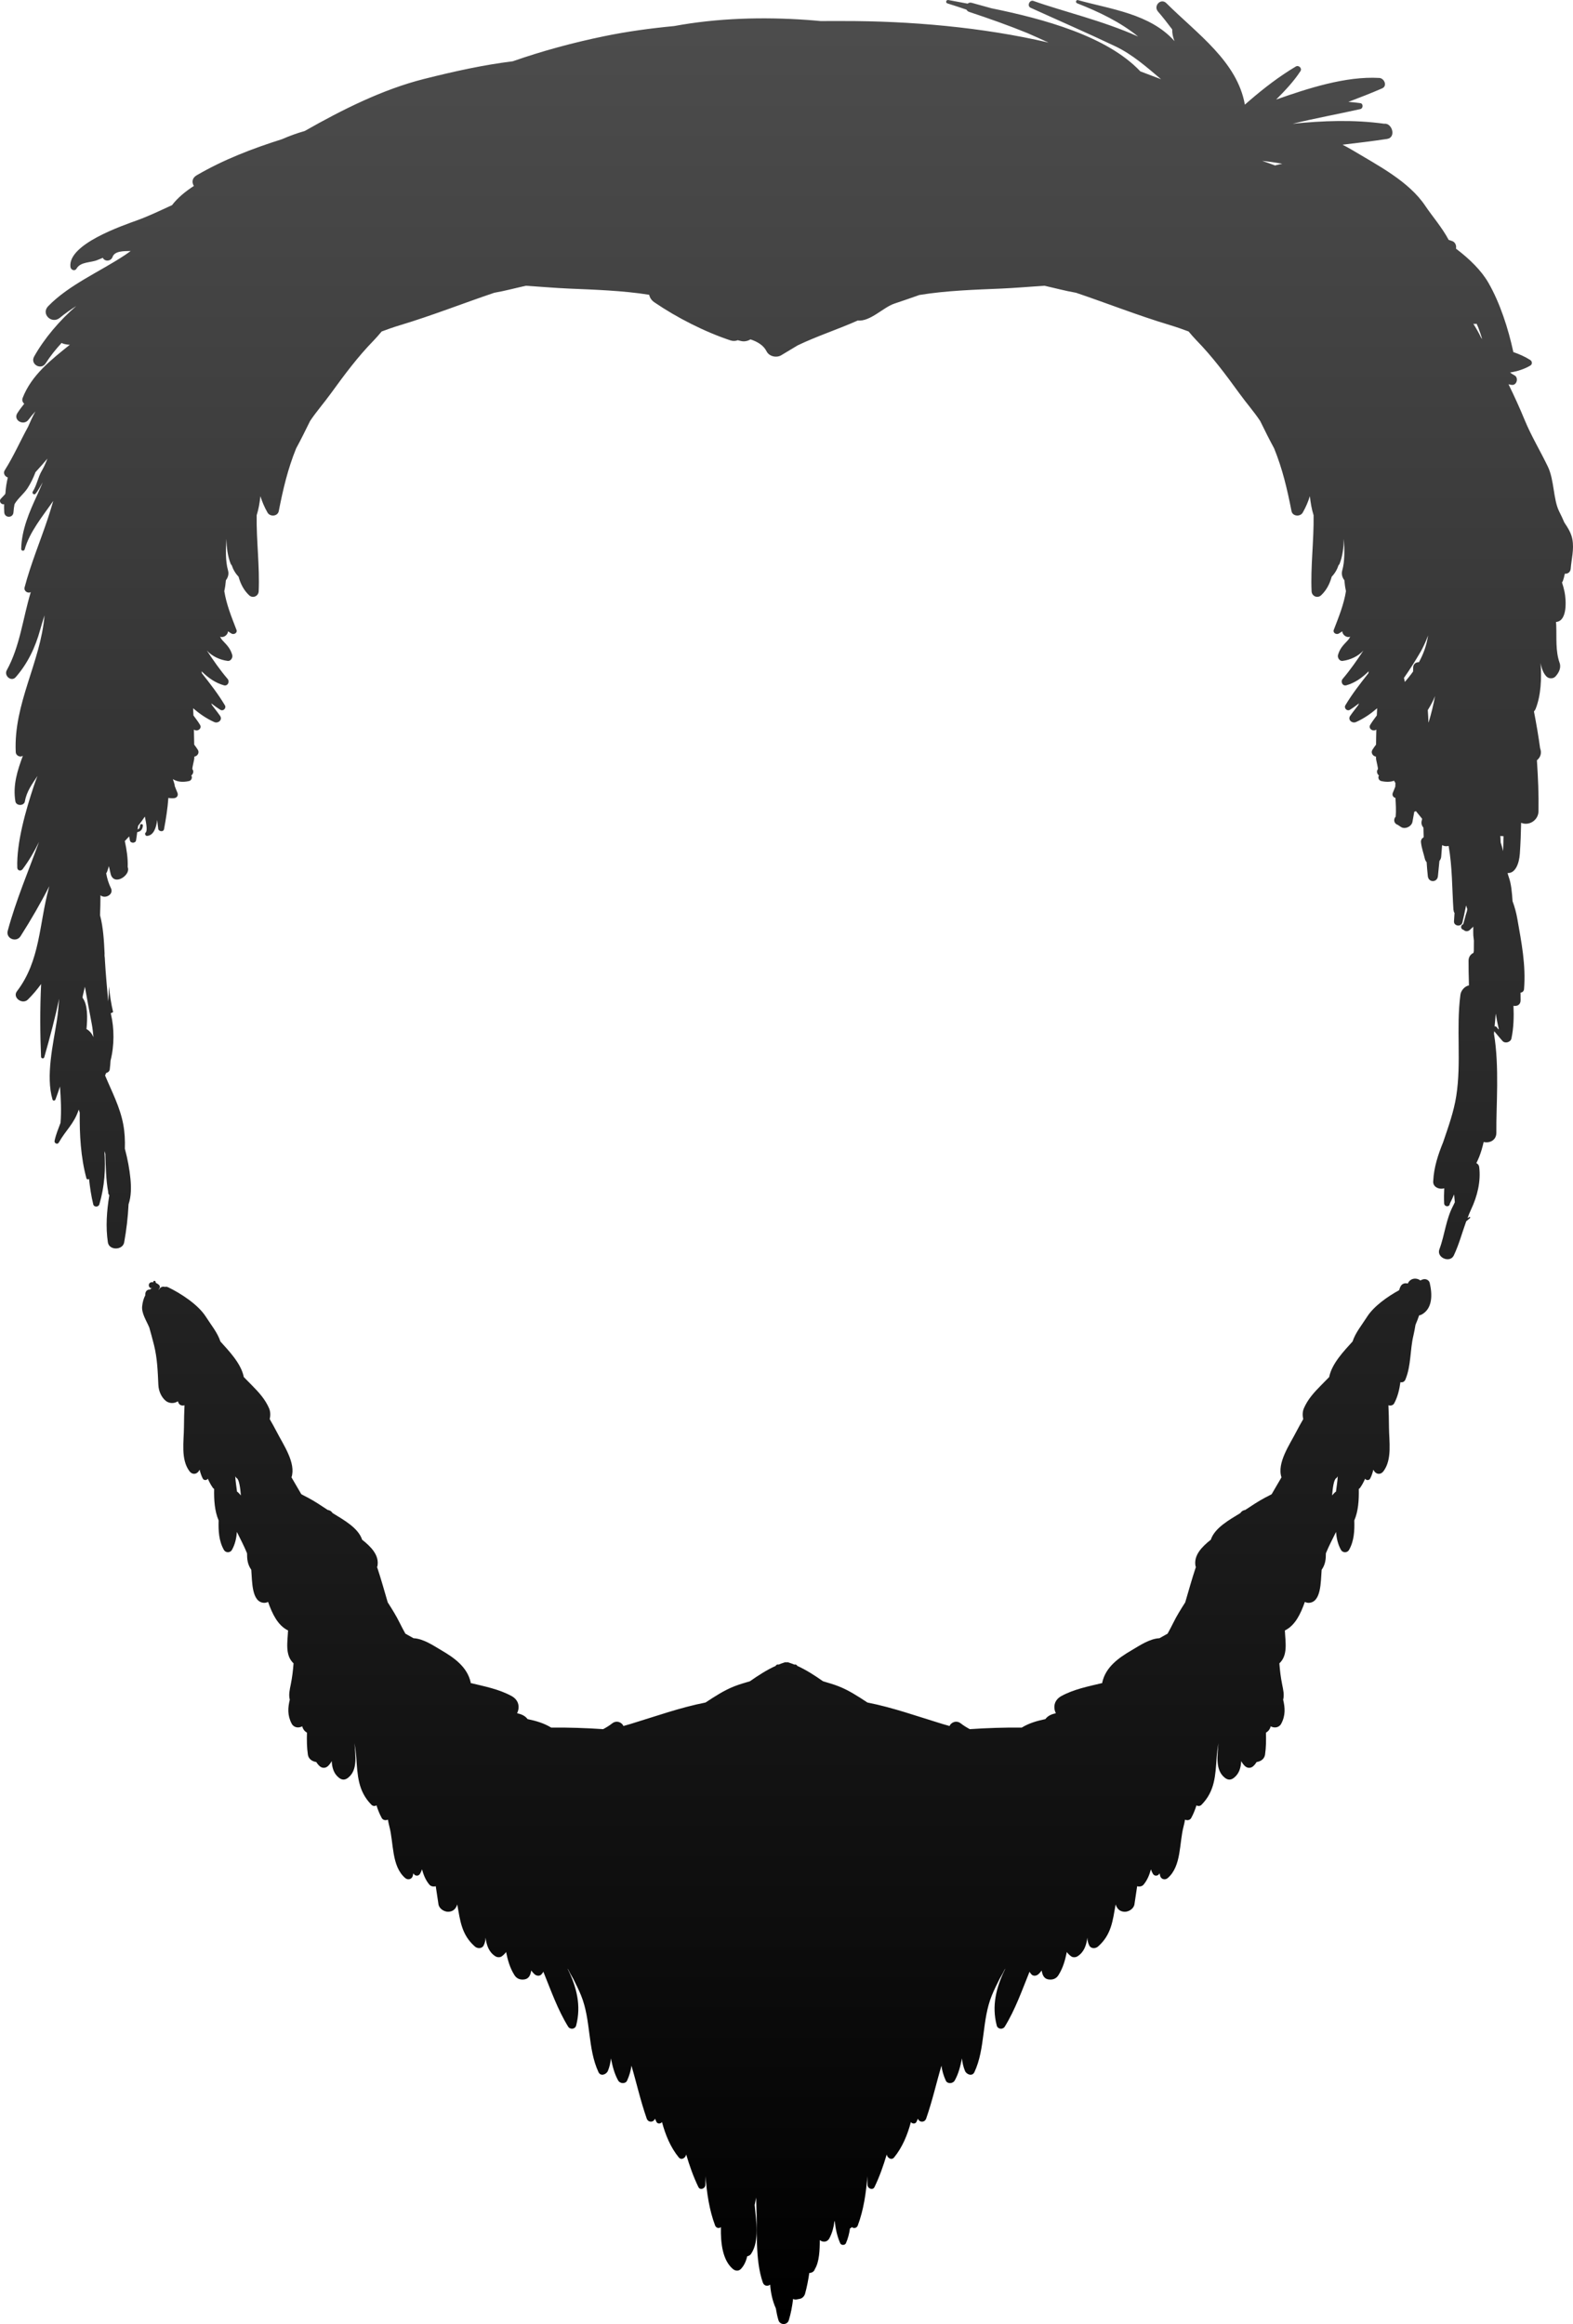 <?xml version="1.0" encoding="iso-8859-1"?>
<!-- Generator: Adobe Illustrator 16.0.0, SVG Export Plug-In . SVG Version: 6.00 Build 0)  -->
<!DOCTYPE svg PUBLIC "-//W3C//DTD SVG 1.1//EN" "http://www.w3.org/Graphics/SVG/1.1/DTD/svg11.dtd">
<svg version="1.1" xmlns="http://www.w3.org/2000/svg" xmlns:xlink="http://www.w3.org/1999/xlink" x="0px" y="0px"
	 width="150.798px" height="222.704px" viewBox="0 0 150.798 222.704" style="enable-background:new 0 0 150.798 222.704;"
	 xml:space="preserve">
<g id="Objects">
	<linearGradient id="SVGID_1_" gradientUnits="userSpaceOnUse" x1="75.399" y1="222.703" x2="75.399" y2="0">
		<stop  offset="0" style="stop-color:#000000"/>
		<stop  offset="1" style="stop-color:#4D4D4D"/>
	</linearGradient>
	<path style="fill:url(#SVGID_1_);" d="M150.741,51.695c-0.104-0.594-0.426-1.112-0.772-1.622c-0.156-0.37-0.329-0.729-0.499-1.069
		c-0.571-1.144-0.464-3.006-1.083-4.291c-0.73-1.516-1.57-2.889-2.22-4.46c-0.478-1.157-0.995-2.299-1.552-3.431
		c0.105,0.022,0.207,0.049,0.318,0.062c0.49,0.054,0.672-0.708,0.248-0.921c-0.146-0.073-0.284-0.166-0.418-0.269
		c0.701-0.11,1.362-0.318,1.944-0.663c0.204-0.121,0.191-0.403,0-0.527c-0.493-0.321-1.048-0.563-1.629-0.766
		c-0.476-2.223-1.28-4.715-2.387-6.636c-0.685-1.19-1.808-2.285-3.111-3.274c0.06-0.303-0.069-0.652-0.428-0.751
		c-0.092-0.026-0.183-0.062-0.274-0.09c-0.624-1.179-1.604-2.307-2.241-3.26c-1.573-2.356-4.56-3.882-6.916-5.298
		c-0.325-0.195-0.665-0.382-1.016-0.562c1.423-0.166,2.844-0.338,4.259-0.551c0.923-0.139,0.491-1.56-0.271-1.459
		c-2.97-0.406-5.848-0.289-8.775,0.002c2.153-0.525,4.355-0.926,6.496-1.406c0.271-0.061,0.292-0.524,0-0.568
		c-0.383-0.058-0.768-0.095-1.152-0.121c1.088-0.411,2.17-0.832,3.237-1.295c0.529-0.23,0.209-0.971-0.271-0.999
		c-3.215-0.186-6.841,0.999-9.889,2.07c0.847-0.851,1.674-1.719,2.33-2.721c0.183-0.278-0.172-0.609-0.444-0.446
		c-1.595,0.95-3.02,2.049-4.427,3.256c-0.151,0.13-0.305,0.264-0.458,0.399c-0.728-4.131-4.57-6.784-7.525-9.723
		c-0.525-0.522-1.275,0.254-0.803,0.802c0.475,0.551,0.924,1.126,1.363,1.712c-0.009,0.383,0.073,0.757,0.222,1.122
		c-2.345-2.628-6.104-3.051-9.252-3.928c-0.199-0.056-0.269,0.232-0.084,0.304c2.103,0.821,4.156,1.81,5.848,3.187
		c-3.384-1.525-7.282-2.427-10.035-3.413c-0.38-0.136-0.645,0.486-0.276,0.653c2.701,1.229,5.418,2.408,8.102,3.683
		c1.661,0.789,3.028,2.002,4.408,3.166c-0.662-0.253-1.326-0.506-1.989-0.753c-3.206-3.395-9.303-5.033-14.275-6.047
		c-0.633-0.176-1.267-0.349-1.891-0.523c-0.163-0.045-0.293-0.002-0.389,0.079c-0.655-0.123-1.283-0.238-1.85-0.346
		c-0.212-0.041-0.3,0.261-0.09,0.324c0.61,0.184,1.22,0.393,1.827,0.598c0.05,0.094,0.133,0.174,0.261,0.217
		c1.887,0.627,3.746,1.281,5.569,2.025c0.687,0.296,1.361,0.603,2.035,0.913C94.188,2.6,87.191,2.006,80.866,2.016
		c-0.737,0.001-1.477,0.001-2.216,0.001c-0.45-0.043-0.889-0.081-1.299-0.109c-4.187-0.296-8.557-0.181-12.724,0.589
		c-2.246,0.214-4.483,0.515-6.702,0.973c-3.006,0.62-5.901,1.403-8.771,2.404c-2.823,0.35-5.542,0.947-8.521,1.697
		c-3.952,0.995-7.858,2.957-11.421,4.983c-0.735,0.207-1.462,0.471-2.18,0.785c-2.833,0.896-5.585,1.948-8.187,3.464
		c-0.45,0.262-0.465,0.698-0.258,1.014c-0.821,0.536-1.564,1.14-2.094,1.842c-1.147,0.526-2.254,1.055-3.284,1.429
		c-1.511,0.549-6.713,2.313-6.457,4.488c0.035,0.292,0.417,0.455,0.588,0.159c0.392-0.678,1.388-0.545,2.02-0.826
		c0.167-0.074,0.334-0.132,0.5-0.203c0.163,0.373,0.772,0.356,0.928-0.081c0.207-0.584,1.05-0.56,1.742-0.575
		c-0.185,0.136-0.37,0.271-0.558,0.396c-2.381,1.583-5.35,2.833-7.354,4.896c-0.721,0.742,0.345,1.753,1.115,1.115
		c0.495-0.41,1.029-0.779,1.579-1.132c-1.593,1.369-3.08,3.126-4.042,4.846c-0.406,0.726,0.663,1.342,1.107,0.647
		c0.443-0.693,0.962-1.345,1.532-1.959c0.053,0.034,0.11,0.063,0.18,0.083c0.227,0.063,0.424,0.089,0.608,0.093
		c-0.001,0.001-0.003,0.002-0.005,0.003c-1.794,1.443-3.656,2.886-4.517,5.085c-0.09,0.23-0.006,0.432,0.149,0.566
		c-0.232,0.289-0.456,0.585-0.658,0.899c-0.441,0.685,0.608,1.256,1.071,0.626c0.202-0.274,0.427-0.537,0.662-0.795
		c-0.282,0.499-0.513,1.033-0.707,1.48c-0.762,1.383-1.386,2.826-2.242,4.174c-0.18,0.284,0.035,0.601,0.301,0.682
		c-0.116,0.485-0.199,0.98-0.229,1.495c-0.007,0.034-0.02,0.065-0.026,0.1c-0.138,0.147-0.277,0.293-0.41,0.438
		c-0.233,0.253,0.044,0.602,0.309,0.524c-0.006,0.246-0.003,0.503,0.013,0.78c0.033,0.569,0.85,0.569,0.883,0
		c0.016-0.269,0.054-0.525,0.102-0.777c0.319-0.561,0.883-0.972,1.251-1.538c0.302-0.465,0.555-0.992,0.76-1.533
		c0.394-0.427,0.77-0.862,1.146-1.298c-0.16,0.404-0.33,0.801-0.538,1.156c-0.38,0.647-0.473,1.38-0.875,2.013
		c-0.101,0.16,0.139,0.35,0.264,0.204c0.259-0.303,0.467-0.733,0.695-1.102c-0.169,0.393-0.329,0.788-0.511,1.179
		c-0.761,1.634-1.521,3.385-1.552,5.21c-0.003,0.192,0.28,0.227,0.331,0.044C2.837,50.965,4.086,49.479,5.106,48
		c-0.162,0.558-0.33,1.115-0.515,1.67c-0.74,2.222-1.636,4.348-2.233,6.617c-0.095,0.361,0.328,0.613,0.594,0.449
		c-0.764,2.519-1.036,5.2-2.303,7.491c-0.292,0.529,0.438,1.143,0.858,0.662c1.147-1.308,1.886-2.867,2.344-4.541
		c0.131-0.48,0.275-0.93,0.418-1.383c-0.379,4.519-2.977,8.437-2.76,13.106c0.001,0,0.003,0,0.004,0
		c-0.003,0.333,0.438,0.546,0.683,0.344c-0.533,1.428-0.979,2.846-0.721,4.377c0.077,0.454,0.836,0.454,0.912,0
		c0.164-0.966,0.703-1.675,1.207-2.433c-0.127,0.322-0.247,0.644-0.353,0.964c-0.749,2.251-1.675,5.445-1.583,7.83
		c0.011,0.29,0.351,0.35,0.509,0.138c0.629-0.841,1.132-1.717,1.575-2.615c-1.034,2.837-2.218,5.618-3,8.516
		c-0.203,0.752,0.824,1.156,1.229,0.519c1.014-1.595,1.927-3.168,2.756-4.793c-0.019,0.07-0.036,0.142-0.055,0.212
		c-0.92,3.39-0.806,6.933-3.044,9.854c-0.469,0.612,0.521,1.315,1.041,0.802c0.486-0.479,0.902-0.979,1.273-1.492
		c-0.115,2.384-0.1,4.771-0.007,6.971c0.007,0.175,0.26,0.217,0.31,0.042c0.559-1.974,1.041-3.763,1.42-5.599
		c-0.049,0.725-0.111,1.428-0.213,2.084c-0.352,2.25-1.084,5.32-0.419,7.567c0.044,0.149,0.233,0.131,0.284,0
		c0.159-0.409,0.292-0.829,0.434-1.244c0.082,1.162,0.149,2.321,0.049,3.486c-0.206,0.557-0.437,1.098-0.568,1.715
		c-0.05,0.238,0.276,0.396,0.404,0.17c0.689-1.221,1.468-1.79,1.912-3.16c0.033,0.098,0.066,0.195,0.096,0.29
		c-0.023,2.112,0.093,4.282,0.645,6.31c0.002,0.008,0.011,0.01,0.014,0.018c0.007,0.014,0.015,0.021,0.026,0.033
		c0.016,0.016,0.03,0.027,0.05,0.033c0.014,0.004,0.026,0.004,0.041,0.004c0.015,0,0.027,0,0.041-0.004
		c0.02-0.006,0.034-0.018,0.05-0.033c0.006-0.008,0.017-0.01,0.023-0.016c0.09,0.82,0.207,1.637,0.404,2.441
		c0.073,0.301,0.505,0.283,0.588,0c0.502-1.713,0.612-3.406,0.482-5.101c0.026,0.076,0.057,0.169,0.09,0.27
		c0.047,1.235,0.054,2.48,0.278,3.666c-0.012,0.117,0.027,0.217,0.103,0.293c-0.248,1.518-0.359,3.049-0.137,4.521
		c0.119,0.787,1.422,0.766,1.561,0c0.214-1.178,0.362-2.412,0.422-3.654c0.26-0.75,0.259-1.648,0.179-2.455
		c-0.087-0.883-0.265-1.876-0.535-2.87c0.026-0.782-0.011-1.56-0.151-2.315c-0.312-1.684-1.104-3.161-1.744-4.701
		c0.038-0.076,0.067-0.161,0.103-0.239c0.169-0.039,0.316-0.151,0.343-0.338c0.04-0.28,0.056-0.564,0.077-0.846
		c0.376-1.472,0.358-3.111,0.04-4.444c-0.007-0.031-0.015-0.062-0.022-0.093c0.081-0.027,0.155-0.067,0.229-0.11
		c-0.189-0.792-0.318-1.62-0.403-2.459c-0.008,0.498-0.026,1.013-0.072,1.43c-0.106-1.297-0.235-2.594-0.308-3.891
		c-0.005-0.089-0.009-0.185-0.014-0.276c-0.007-0.087-0.029-0.163-0.027-0.256c0-0.057,0.004-0.114,0.006-0.172
		c-0.058-1.196-0.125-2.486-0.436-3.66c0.023-0.64,0.042-1.281,0.039-1.917c0.426,0.377,1.265-0.043,1.024-0.636
		c-0.234-0.468-0.389-0.96-0.475-1.474c0.028-0.039,0.06-0.072,0.078-0.118c0.073-0.182,0.126-0.373,0.177-0.563
		c0.051,0.218,0.11,0.435,0.151,0.654c0.195,1.06,1.283,0.613,1.611-0.009l0.011,0.009c0.001-0.011,0-0.023,0.002-0.033
		c0.085-0.175,0.106-0.36,0.033-0.531c0.031-0.823-0.096-1.654-0.276-2.489c0.14-0.148,0.28-0.293,0.418-0.448
		c0.023,0.127,0.047,0.254,0.07,0.385c0.051,0.292,0.537,0.292,0.588,0c0.044-0.253,0.077-0.526,0.112-0.793
		c0.306-0.046,0.517-0.234,0.542-0.639c0.011-0.175-0.27-0.177-0.273,0c-0.005,0.244-0.097,0.338-0.231,0.382
		c0.015-0.117,0.033-0.227,0.048-0.344c0.229-0.29,0.443-0.587,0.647-0.889c0.143,0.678,0.26,1.376,0.079,1.529
		c-0.124,0.104-0.026,0.335,0.134,0.323c0.619-0.049,0.871-0.743,0.971-1.533c0.029,0.268,0.056,0.538,0.095,0.804
		c-0.013,0.294,0.498,0.408,0.561,0.075c0.183-0.973,0.342-1.979,0.415-2.99c0.168,0.032,0.348,0.048,0.552,0.027
		c0.283-0.03,0.428-0.279,0.309-0.538c-0.096-0.21-0.171-0.429-0.258-0.643c0-0.026,0.009-0.052,0.003-0.077
		c-0.045-0.192-0.113-0.378-0.175-0.566c0.406,0.25,0.918,0.331,1.564,0.179c0.205-0.049,0.335-0.329,0.207-0.51
		c-0.002-0.003-0.003-0.006-0.005-0.01c0.17-0.145,0.264-0.398,0.115-0.595c-0.07-0.092,0.169-0.829,0.173-1.112
		c0-0.037-0.001-0.074-0.001-0.11c0.296-0.038,0.521-0.363,0.34-0.654c-0.106-0.171-0.223-0.334-0.348-0.494
		c-0.006-0.48-0.013-0.96-0.028-1.44c0.027,0.012,0.053,0.03,0.08,0.042c0.315,0.146,0.708-0.163,0.503-0.503
		c-0.191-0.317-0.413-0.604-0.628-0.896c-0.009-0.226-0.021-0.458-0.032-0.688c0.625,0.535,1.292,0.996,2.023,1.321
		c0.36,0.16,0.812-0.183,0.575-0.576c-0.065-0.107-0.369-0.505-0.794-1.055c-0.004-0.009-0.002-0.022-0.008-0.031
		c-0.023-0.042-0.039-0.089-0.061-0.131c0.284,0.217,0.572,0.43,0.882,0.621c0.271,0.167,0.591-0.163,0.431-0.431
		c-0.635-1.067-1.415-2.071-2.207-3.072c-0.01-0.063-0.019-0.127-0.028-0.19c0.619,0.62,1.32,1.114,2.135,1.343
		c0.375,0.106,0.587-0.347,0.357-0.615c-0.727-0.851-1.368-1.776-1.988-2.715c0.501,0.555,1.261,0.899,1.999,0.995
		c0.295,0.038,0.51-0.317,0.436-0.572c-0.175-0.603-0.466-0.901-0.901-1.361c-0.123-0.129-0.205-0.26-0.27-0.392
		c0.339,0.142,0.738-0.157,0.771-0.511c0.114,0.075,0.219,0.158,0.346,0.224c0.222,0.115,0.57-0.078,0.463-0.356
		c-0.499-1.299-0.964-2.433-1.171-3.721c0.077-0.345,0.125-0.691,0.153-1.041c0.203-0.258,0.303-0.599,0.205-0.941
		c-0.25-0.87-0.223-1.96-0.152-3.017c0.017,0.823,0.11,1.633,0.408,2.385c0.022,0.056,0.058,0.096,0.097,0.127
		c0.137,0.418,0.354,0.791,0.656,1.104c0.188,0.684,0.5,1.298,1.014,1.781c0.349,0.328,0.893,0.09,0.915-0.379
		c0.109-2.342-0.228-4.85-0.192-7.286c0.185-0.579,0.286-1.195,0.359-1.83c0.164,0.531,0.386,1.058,0.682,1.573
		c0.24,0.42,0.975,0.371,1.076-0.141c0.425-2.161,0.866-4.032,1.665-6.009c0.469-0.862,0.905-1.745,1.339-2.628
		c0.612-0.919,1.27-1.646,2.017-2.675c1.287-1.774,2.56-3.486,4.096-5.057c0.217-0.222,0.472-0.519,0.75-0.846
		c0.59-0.222,1.188-0.431,1.804-0.616c3.038-0.913,5.99-2.082,8.993-3.095c1.025-0.175,2.021-0.451,3.03-0.671
		c1.402,0.092,2.793,0.213,4.122,0.271c2.379,0.103,5.142,0.187,7.695,0.593c0.056,0.266,0.208,0.525,0.502,0.725
		c2.129,1.455,4.83,2.832,7.289,3.646c0.261,0.086,0.497,0.065,0.701-0.017c0.12,0.029,0.237,0.064,0.36,0.088
		c0.302,0.061,0.603-0.017,0.865-0.166c0.679,0.228,1.25,0.569,1.537,1.143c0.249,0.498,0.956,0.65,1.415,0.371
		c0.521-0.317,1.045-0.629,1.568-0.942c1.865-0.895,3.86-1.534,5.751-2.379c1.223,0.113,2.446-1.268,3.531-1.626
		c0.789-0.261,1.586-0.54,2.382-0.821c2.598-0.431,5.431-0.51,7.862-0.616c1.328-0.058,2.72-0.179,4.122-0.271
		c1.01,0.22,2.005,0.496,3.03,0.671c3.003,1.014,5.955,2.183,8.993,3.095c0.614,0.185,1.214,0.394,1.804,0.616
		c0.277,0.327,0.533,0.624,0.75,0.846c1.536,1.571,2.809,3.283,4.096,5.057c0.747,1.029,1.404,1.755,2.017,2.675
		c0.434,0.883,0.87,1.766,1.34,2.628c0.799,1.977,1.24,3.849,1.664,6.009c0.102,0.512,0.836,0.561,1.076,0.141
		c0.296-0.516,0.519-1.042,0.682-1.573c0.073,0.635,0.175,1.251,0.358,1.83c0.037,2.437-0.301,4.944-0.191,7.286
		c0.021,0.469,0.566,0.707,0.915,0.379c0.514-0.483,0.827-1.098,1.015-1.781c0.302-0.314,0.519-0.686,0.655-1.104
		c0.039-0.031,0.074-0.071,0.097-0.127c0.298-0.752,0.391-1.562,0.408-2.385c0.07,1.056,0.098,2.147-0.152,3.017
		c-0.099,0.342,0.002,0.683,0.205,0.941c0.027,0.349,0.075,0.696,0.152,1.041c-0.207,1.288-0.671,2.421-1.171,3.721
		c-0.106,0.278,0.241,0.471,0.463,0.356c0.127-0.065,0.233-0.148,0.347-0.224c0.033,0.354,0.432,0.653,0.771,0.511
		c-0.067,0.132-0.147,0.263-0.271,0.392c-0.436,0.459-0.727,0.758-0.902,1.361c-0.073,0.255,0.142,0.61,0.437,0.572
		c0.737-0.096,1.497-0.44,1.999-0.995c-0.621,0.939-1.262,1.864-1.988,2.715c-0.229,0.269-0.018,0.721,0.357,0.615
		c0.814-0.229,1.516-0.724,2.136-1.343c-0.011,0.063-0.019,0.127-0.028,0.19c-0.792,1.001-1.573,2.005-2.207,3.072
		c-0.16,0.269,0.161,0.599,0.431,0.431c0.31-0.191,0.598-0.404,0.882-0.621c-0.021,0.042-0.037,0.089-0.062,0.131
		c-0.005,0.009-0.002,0.022-0.008,0.031c-0.425,0.549-0.729,0.948-0.793,1.055c-0.237,0.393,0.215,0.736,0.574,0.576
		c0.731-0.325,1.4-0.786,2.023-1.321c-0.01,0.23-0.022,0.461-0.031,0.688c-0.216,0.292-0.438,0.58-0.629,0.896
		c-0.205,0.34,0.188,0.648,0.503,0.503c0.027-0.012,0.053-0.03,0.079-0.042c-0.015,0.48-0.021,0.96-0.027,1.44
		c-0.126,0.16-0.242,0.323-0.348,0.494c-0.181,0.291,0.044,0.617,0.34,0.654c0,0.036-0.001,0.073,0,0.11
		c0.003,0.284,0.243,1.021,0.173,1.112c-0.15,0.196-0.056,0.45,0.114,0.595c-0.002,0.004-0.004,0.006-0.006,0.01
		c-0.127,0.181,0.002,0.461,0.207,0.51c0.488,0.116,0.899,0.097,1.246-0.026c0.043,0.076,0.087,0.151,0.13,0.225
		c-0.004,0.075-0.004,0.149-0.009,0.224c-0.004,0.037,0,0.076-0.002,0.113c-0.075,0.191-0.144,0.386-0.229,0.572
		c-0.108,0.236,0.01,0.456,0.243,0.516c0.036,0.607,0.075,1.216,0.023,1.788c-0.229,0.247-0.187,0.667,0.19,0.785
		c0.095,0.063,0.189,0.126,0.284,0.189c0.384,0.291,1.041-0.008,1.132-0.461c0.064-0.325,0.12-0.652,0.177-0.979
		c0.054-0.014,0.106-0.034,0.157-0.059c0.198,0.243,0.396,0.487,0.595,0.732c-0.011,0.051-0.014,0.102-0.03,0.153
		c-0.088,0.272-0.003,0.511,0.154,0.696c0.008,0.308,0.016,0.616,0.024,0.924c-0.166,0.094-0.284,0.257-0.258,0.49
		c0.063,0.564,0.24,1.011,0.369,1.563c0.032,0.142,0.098,0.246,0.173,0.334c0.029,0.449,0.066,0.898,0.115,1.346
		c0.067,0.622,0.898,0.622,0.967,0c0.053-0.485,0.101-0.972,0.144-1.46c0.091-0.12,0.161-0.26,0.172-0.432
		c0.024-0.351,0.055-0.716,0.085-1.088c0.196,0.11,0.416,0.128,0.625,0.075c0.36,2.055,0.324,4.038,0.463,6.149
		c0.004-0.001,0.009-0.001,0.015-0.003c0.002,0.112,0.028,0.208,0.088,0.28c-0.018,0.268-0.037,0.536-0.052,0.805
		c-0.024,0.463,0.7,0.557,0.806,0.109c0.072-0.31,0.208-0.899,0.353-1.635c0.041,0.116,0.078,0.235,0.118,0.351
		c-0.02,0.125-0.04,0.251-0.084,0.355c-0.051,0.118-0.291,1.09-0.314,1.097c-0.26,0.079-0.26,0.449,0,0.527
		c0.019,0.008,0.038,0.016,0.056,0.024c0.165,0.16,0.408,0.149,0.574,0c0.124-0.11,0.234-0.216,0.339-0.32
		c-0.002,0.406-0.006,0.767,0.005,0.843c0.021,0.168,0.038,0.333,0.056,0.499c-0.001,0.332-0.005,0.664-0.007,0.996
		c-0.011,0.059-0.022,0.115-0.035,0.173c-0.266,0.13-0.471,0.377-0.47,0.766c-0.002,0.692,0.01,1.383,0.032,2.073
		c0.002,0.093,0.003,0.186,0.005,0.277c-0.397,0.076-0.764,0.484-0.817,0.893c-0.425,3.229,0.104,6.474-0.396,9.691
		c-0.24,1.547-0.77,2.988-1.26,4.44c-0.483,1.188-0.887,2.4-0.949,3.709c-0.074,0.592,0.576,0.859,1.055,0.709
		c-0.024,0.48-0.031,0.965-0.009,1.455c0.014,0.299,0.464,0.383,0.536,0.072c0.009-0.033,0.018-0.064,0.026-0.098
		c0.142-0.277,0.273-0.559,0.391-0.84c0.021,0.25,0.043,0.498,0.071,0.746c-0.051,0.102-0.095,0.207-0.148,0.309
		c-0.723,1.359-0.801,2.781-1.333,4.205c-0.3,0.801,1.02,1.355,1.384,0.582c0.499-1.057,0.793-2.174,1.188-3.266
		c0.123-0.105,0.244-0.211,0.366-0.314c0.062-0.055-0.027-0.141-0.089-0.09c-0.058,0.045-0.106,0.074-0.154,0.1
		c0.107-0.281,0.215-0.562,0.346-0.838c0.591-1.244,0.956-2.707,0.771-4.083c-0.021-0.159-0.134-0.288-0.267-0.347
		c0.094-0.199,0.189-0.397,0.269-0.599c0.181-0.458,0.319-0.938,0.43-1.428c0.54,0.138,1.209-0.146,1.217-0.87
		c-0.026-2.622,0.307-6.317-0.229-9.509c0.008-0.078,0.014-0.16,0.022-0.239c0.254,0.315,0.523,0.612,0.785,0.924
		c0.247,0.293,0.793,0.137,0.869-0.229c0.21-1.003,0.241-2.061,0.196-3.133c0.316,0.074,0.684-0.083,0.681-0.521
		c-0.002-0.242-0.005-0.492-0.007-0.739c0.163-0.009,0.32-0.121,0.338-0.342c0.184-2.34-0.245-4.443-0.642-6.721
		c-0.102-0.582-0.255-1.154-0.461-1.699c-0.053-0.819-0.123-1.672-0.37-2.337c-0.039-0.107-0.07-0.236-0.104-0.362
		c0.718,0.052,1.104-0.852,1.174-1.856c0.066-0.969,0.104-1.958,0.123-2.956c0.77,0.326,1.649-0.25,1.665-1.1
		c0.03-1.589-0.04-3.235-0.152-4.889c0.322-0.262,0.493-0.676,0.307-1.155c-0.163-1.195-0.365-2.367-0.59-3.525
		c0.064-0.07,0.122-0.15,0.162-0.251c0.52-1.33,0.571-2.884,0.476-4.396c0.086,0.505,0.249,0.966,0.556,1.291
		c0.221,0.235,0.651,0.245,0.872,0c0.308-0.342,0.565-0.809,0.393-1.298c-0.408-1.156-0.275-2.402-0.324-3.619
		c-0.004-0.104-0.016-0.2-0.021-0.301c1.114-0.087,0.971-2.112,0.822-2.869c-0.06-0.303-0.149-0.613-0.247-0.922
		c0.032-0.038,0.062-0.083,0.087-0.151c0.078-0.22,0.136-0.451,0.183-0.687c0.257,0.031,0.534-0.124,0.564-0.477
		C150.653,53.541,150.911,52.666,150.741,51.695z M141.419,31.041c0.049,0.001,0.093-0.011,0.137-0.021
		c0.048,0.109,0.103,0.217,0.146,0.328c0.166,0.424,0.284,0.798,0.387,1.139c-0.034-0.048-0.071-0.092-0.106-0.139
		c-0.216-0.459-0.469-0.894-0.74-1.321C141.302,31.032,141.36,31.04,141.419,31.041z M122.929,15.694
		c-0.232,0.042-0.465,0.097-0.696,0.159c-0.41-0.146-0.813-0.302-1.229-0.436C121.652,15.481,122.293,15.578,122.929,15.694z
		 M8.291,98.611c0.104-1.07,0.126-2.344-0.373-2.989c0.003-0.052,0.005-0.103,0.008-0.156c0.066-0.279,0.14-0.587,0.212-0.912
		c0.207,1.193,0.434,2.384,0.661,3.576c0.068,0.358,0.116,0.793,0.162,1.252C8.807,99.049,8.595,98.772,8.291,98.611z
		 M136.026,63.459c-0.267-0.015-0.542,0.149-0.549,0.503c-0.003,0.127-0.007,0.258-0.01,0.386c-0.243,0.348-0.516,0.675-0.789,1.002
		c-0.028-0.132-0.057-0.261-0.086-0.388c0.584-0.83,1.114-1.682,1.586-2.487c0.162-0.277,0.488-0.91,0.725-1.583
		C136.762,61.864,136.445,62.701,136.026,63.459z M136.958,69.212c-0.007,0.002-0.013,0.007-0.02,0.01
		c-0.012-0.392-0.031-0.784-0.062-1.177c0.269-0.434,0.514-0.877,0.698-1.344C137.413,67.544,137.218,68.378,136.958,69.212z
		 M143.467,98.408c-0.054-0.058-0.121-0.063-0.187-0.049c0.039-0.406,0.08-0.813,0.111-1.228c0.087,0.521,0.188,1.03,0.301,1.532
		C143.607,98.595,143.53,98.513,143.467,98.408z M143.86,80.726c-0.008-0.208-0.019-0.415-0.027-0.623
		c0.1,0.02,0.201,0.026,0.303,0.024c-0.005,0.503-0.018,1-0.039,1.433C144.031,81.271,143.956,80.989,143.86,80.726z
		 M137.063,122.941c-0.063-0.275-0.361-0.414-0.62-0.352c-0.107,0.025-0.191,0.066-0.273,0.115
		c-0.372-0.289-0.973-0.244-1.214,0.295c-0.241-0.074-0.522-0.008-0.666,0.234c-0.077,0.133-0.123,0.266-0.158,0.4
		c-1.126,0.615-2.437,1.547-3.07,2.541c-0.513,0.807-1.12,1.529-1.395,2.373c-0.83,0.92-1.996,2.125-2.242,3.408
		c-0.258,0.266-0.515,0.525-0.76,0.773c-0.671,0.682-1.283,1.338-1.666,2.223c-0.136,0.316-0.142,0.693-0.062,1.037
		c-0.233,0.412-0.471,0.824-0.688,1.248c-0.594,1.168-1.858,2.959-1.397,4.332c-0.31,0.541-0.636,1.074-0.944,1.617
		c-0.26,0.143-0.503,0.262-0.635,0.33c-0.655,0.35-1.275,0.764-1.896,1.176c-0.188,0.027-0.36,0.123-0.461,0.295
		c-1.044,0.646-2.461,1.408-2.84,2.559c-0.857,0.678-1.663,1.496-1.465,2.529c0.006,0.037,0.023,0.07,0.04,0.104
		c-0.01,0.021-0.025,0.039-0.033,0.062c-0.361,1.09-0.67,2.203-0.995,3.309c-0.411,0.643-0.818,1.291-1.158,1.986
		c-0.162,0.33-0.344,0.668-0.531,1.01c-0.271,0.154-0.533,0.301-0.78,0.438c-0.948,0.047-1.901,0.701-2.679,1.16
		c-1.224,0.715-2.467,1.588-2.801,3.059c-0.007,0.027,0.001,0.051-0.004,0.076c-1.332,0.322-2.711,0.586-3.911,1.242
		c-0.724,0.396-0.808,1.086-0.54,1.654c-0.073,0.02-0.151,0.035-0.226,0.057c-0.372,0.107-0.619,0.291-0.781,0.504
		c-0.798,0.164-1.574,0.391-2.259,0.812c-1.659-0.018-3.332,0.039-4.982,0.15c-0.3-0.162-0.593-0.34-0.869-0.557
		c-0.413-0.32-0.918-0.105-1.074,0.254c-0.229-0.064-0.459-0.129-0.687-0.197c-2.366-0.719-4.747-1.576-7.182-2.053
		c-0.903-0.59-1.798-1.184-2.815-1.574c-0.45-0.174-0.945-0.314-1.443-0.463c-0.79-0.555-1.607-1.084-2.472-1.475
		c-0.05-0.115-0.162-0.156-0.27-0.121c-0.175-0.072-0.352-0.135-0.53-0.193c-0.017-0.008-0.035-0.014-0.054-0.018
		c-0.017-0.008-0.034-0.016-0.052-0.02c0.001,0.002,0.002,0.004,0.003,0.006c-0.041-0.006-0.085,0.002-0.129,0.008
		c-0.043-0.006-0.086-0.014-0.128-0.008c0.001-0.002,0.002-0.004,0.002-0.006c-0.018,0.004-0.033,0.012-0.051,0.02
		c-0.02,0.004-0.037,0.01-0.055,0.018c-0.178,0.059-0.354,0.121-0.529,0.193c-0.106-0.035-0.219,0.006-0.27,0.121
		c-0.863,0.391-1.682,0.92-2.473,1.475c-0.497,0.148-0.993,0.289-1.443,0.463c-1.017,0.391-1.911,0.984-2.813,1.574
		c-2.436,0.477-4.816,1.334-7.183,2.053c-0.227,0.068-0.457,0.133-0.687,0.197c-0.155-0.359-0.662-0.574-1.073-0.254
		c-0.277,0.217-0.57,0.395-0.87,0.557c-1.65-0.111-3.324-0.168-4.983-0.15c-0.686-0.422-1.461-0.648-2.258-0.812
		c-0.164-0.213-0.41-0.396-0.782-0.504c-0.074-0.021-0.151-0.037-0.226-0.057c0.268-0.568,0.184-1.258-0.539-1.654
		c-1.201-0.656-2.579-0.92-3.912-1.242c-0.004-0.025,0.003-0.049-0.003-0.076c-0.334-1.471-1.578-2.344-2.8-3.059
		c-0.779-0.459-1.731-1.113-2.68-1.16c-0.246-0.137-0.51-0.283-0.78-0.438c-0.188-0.342-0.369-0.68-0.531-1.01
		c-0.341-0.695-0.746-1.344-1.159-1.986c-0.325-1.105-0.633-2.219-0.995-3.309c-0.008-0.023-0.023-0.041-0.033-0.062
		c0.017-0.033,0.033-0.066,0.04-0.104c0.197-1.033-0.607-1.852-1.465-2.529c-0.379-1.15-1.796-1.912-2.84-2.559
		c-0.1-0.172-0.272-0.268-0.461-0.295c-0.62-0.412-1.24-0.826-1.896-1.176c-0.131-0.068-0.375-0.188-0.633-0.33
		c-0.31-0.543-0.636-1.076-0.944-1.617c0.46-1.373-0.805-3.164-1.399-4.332c-0.216-0.424-0.453-0.836-0.687-1.248
		c0.08-0.344,0.074-0.721-0.062-1.037c-0.382-0.885-0.994-1.541-1.665-2.223c-0.246-0.248-0.502-0.508-0.76-0.773
		c-0.246-1.283-1.413-2.488-2.242-3.408c-0.273-0.844-0.881-1.566-1.395-2.373c-0.74-1.164-2.411-2.244-3.625-2.826
		c-0.106-0.051-0.213-0.055-0.307-0.029c-0.203-0.078-0.459,0.029-0.554,0.26c-0.011-0.012-0.02-0.023-0.03-0.033
		c0.117-0.119,0.159-0.311,0-0.441c-0.095-0.078-0.182-0.129-0.273-0.168c-0.01-0.039-0.022-0.078-0.032-0.117
		c-0.026-0.111-0.197-0.111-0.223,0c-0.005,0.021-0.007,0.043-0.011,0.064c-0.044-0.002-0.078-0.018-0.128-0.016
		c-0.381,0.018-0.378,0.564,0,0.588c0.014,0.002,0.018,0.004,0.029,0.006c0,0.002-0.001,0.006-0.002,0.008
		c-0.046-0.002-0.094,0.008-0.138,0.041c-0.024,0.018-0.038,0.041-0.061,0.059c-0.207-0.014-0.423,0.117-0.446,0.402
		c-0.004,0.053-0.003,0.102-0.006,0.154c-0.166,0.311-0.256,0.662-0.298,1.043c-0.075,0.674,0.411,1.389,0.686,2.049
		c0.142,0.525,0.301,1.068,0.451,1.678c0.319,1.297,0.354,2.496,0.417,3.822c0.027,0.561,0.266,1.145,0.692,1.506
		c0.33,0.281,0.844,0.289,1.17,0.055c0.03,0.066,0.056,0.133,0.089,0.195c0.105,0.195,0.356,0.254,0.555,0.184
		c-0.03,0.689-0.05,1.381-0.053,2.08c-0.005,1.373-0.328,3.113,0.535,4.252c0.241,0.316,0.631,0.324,0.872,0
		c0.037-0.051,0.06-0.104,0.092-0.154c0.073,0.293,0.165,0.58,0.308,0.854c0.095,0.18,0.378,0.182,0.481,0.008
		c0.136,0.305,0.289,0.602,0.482,0.871c0.034,0.049,0.079,0.08,0.123,0.109c-0.021,1.076,0.046,2.121,0.431,3.02
		c-0.03,0.984,0.016,1.963,0.509,2.83c0.162,0.285,0.6,0.285,0.762,0c0.307-0.541,0.431-1.127,0.481-1.727
		c0.334,0.68,0.693,1.355,0.972,2.045c0,0.557,0.04,1.055,0.406,1.58c0.089,1.195,0.043,3.107,1.225,3.166
		c0.13,0.006,0.262-0.031,0.385-0.088c0.403,1.146,0.922,2.234,1.89,2.723c0.008,0.004,0.018,0.002,0.026,0.006
		c-0.048,1.127-0.313,2.373,0.526,3.158c-0.05,0.676-0.128,1.34-0.267,2.027c-0.099,0.49-0.218,0.979-0.094,1.459
		c-0.185,0.756-0.236,1.508,0.182,2.293c0.209,0.395,0.672,0.445,1.012,0.254c0.068,0.285,0.24,0.486,0.454,0.611
		c-0.021,0.703-0.015,1.404,0.087,2.102c0.062,0.424,0.416,0.652,0.805,0.709c0.087,0.145,0.194,0.277,0.325,0.396
		c0.234,0.211,0.553,0.211,0.788,0c0.16-0.145,0.272-0.311,0.367-0.488c0.033,0.631,0.194,1.215,0.701,1.607
		c0.29,0.225,0.572,0.225,0.862,0c0.959-0.742,0.698-2.164,0.625-3.311c0.072,0.439,0.133,0.883,0.165,1.326
		c0.123,1.752,0.162,3.246,1.448,4.561c0.142,0.146,0.334,0.148,0.492,0.066c0.132,0.418,0.291,0.824,0.503,1.209
		c0.12,0.217,0.389,0.252,0.592,0.156c0.036,0.215,0.079,0.428,0.134,0.633c0.434,1.615,0.193,3.814,1.522,4.963
		c0.245,0.213,0.622,0.135,0.721-0.189c0.028-0.092,0.042-0.184,0.061-0.275c0.014,0.021,0.021,0.045,0.035,0.066
		c0.144,0.217,0.459,0.23,0.599,0c0.086-0.143,0.148-0.287,0.196-0.434c0.151,0.549,0.36,1.062,0.718,1.477
		c0.134,0.156,0.393,0.203,0.6,0.137c0.086,0.578,0.17,1.156,0.262,1.74c0.066,0.414,0.54,0.717,0.932,0.709
		c0.458-0.008,0.729-0.271,0.87-0.701c0.276,1.535,0.397,2.9,1.69,4.033c0.243,0.213,0.68,0.221,0.842-0.107
		c0.125-0.252,0.17-0.498,0.181-0.74c0.093,0.729,0.316,1.393,0.952,1.789c0.166,0.102,0.43,0.117,0.594,0
		c0.173-0.123,0.311-0.262,0.421-0.416c0.156,0.766,0.354,1.508,0.804,2.221c0.225,0.355,0.582,0.469,0.981,0.4
		c0.367-0.064,0.558-0.375,0.623-0.852c0.093,0.127,0.196,0.252,0.323,0.363c0.185,0.164,0.491,0.203,0.669,0
		c0.07-0.078,0.122-0.16,0.173-0.242c0.727,1.793,1.366,3.619,2.373,5.258c0.188,0.305,0.674,0.26,0.769-0.102
		c0.502-1.906,0.047-3.678-0.792-5.387c-0.003-0.02-0.006-0.039-0.009-0.061c0.156,0.322,0.33,0.637,0.516,0.949
		c0.269,0.531,0.532,1.064,0.751,1.598c0.98,2.391,0.616,5.098,1.675,7.363c0.204,0.438,0.759,0.229,0.903-0.117
		c0.159-0.379,0.249-0.783,0.292-1.197c0.15,0.732,0.319,1.453,0.697,2.125c0.169,0.301,0.696,0.346,0.854,0
		c0.219-0.482,0.353-0.957,0.415-1.426c0.49,1.65,0.858,3.332,1.465,5.07c0.134,0.383,0.655,0.395,0.788,0.004
		c0.05,0.105,0.095,0.213,0.146,0.316c0.102,0.207,0.415,0.188,0.528,0.006c0.333,1.248,0.817,2.418,1.602,3.385
		c0.265,0.324,0.659,0.051,0.719-0.273c0.321,1.084,0.694,2.141,1.17,3.121c0.167,0.346,0.644,0.146,0.666-0.18
		c0.019-0.285,0.015-0.572,0.011-0.859c0.138,1.627,0.358,3.229,0.93,4.734c0.089,0.234,0.389,0.301,0.551,0.143
		c-0.032,1.627,0.184,3.184,1.144,4.012c0.222,0.191,0.557,0.229,0.772,0c0.308-0.322,0.495-0.742,0.607-1.217
		c0.144-0.025,0.281-0.096,0.376-0.238c0.825-1.252,0.465-3.137,0.339-4.678c0.056-0.232,0.092-0.475,0.136-0.713
		c0.009,0.248,0.014,0.494,0.025,0.742c0.104,2.348-0.147,5.197,0.62,7.404c0.117,0.338,0.475,0.391,0.701,0.199
		c0.06,0.783,0.218,1.547,0.547,2.277c0.062,0.383,0.139,0.764,0.251,1.133c0.149,0.49,0.844,0.49,0.993,0
		c0.202-0.666,0.33-1.35,0.411-2.043c0.091,0.057,0.201,0.082,0.322,0.059c0.113-0.023,0.228-0.047,0.342-0.068
		c0.231-0.047,0.421-0.264,0.482-0.484c0.184-0.658,0.308-1.324,0.407-1.992c0.002,0,0.004,0,0.005,0
		c0.035,0.002,0.07,0.002,0.105-0.006c0.021-0.004,0.04-0.012,0.062-0.02c0.039-0.012,0.079-0.021,0.115-0.043
		c0.117-0.066,0.207-0.164,0.238-0.283c0.438-0.707,0.479-1.844,0.479-2.795c0.288,0.221,0.708,0.234,0.932-0.193
		c0.27-0.52,0.4-1.043,0.468-1.574c0.01-0.025,0.024-0.049,0.034-0.072c0.076,0.752,0.231,1.477,0.526,2.143
		c0.091,0.207,0.452,0.207,0.545,0c0.205-0.463,0.32-0.938,0.391-1.42c0.068-0.025,0.133-0.07,0.184-0.133
		c0.161,0.166,0.468,0.098,0.559-0.139c0.569-1.506,0.792-3.107,0.929-4.734c-0.003,0.287-0.009,0.574,0.011,0.859
		c0.022,0.326,0.499,0.525,0.667,0.18c0.476-0.98,0.849-2.037,1.171-3.121c0.059,0.324,0.453,0.598,0.717,0.273
		c0.785-0.967,1.269-2.137,1.603-3.385c0.112,0.182,0.426,0.201,0.527-0.006c0.052-0.104,0.097-0.211,0.146-0.316
		c0.134,0.391,0.654,0.379,0.788-0.004c0.607-1.738,0.976-3.42,1.466-5.07c0.063,0.469,0.195,0.943,0.416,1.426
		c0.155,0.346,0.683,0.301,0.853,0c0.378-0.672,0.547-1.393,0.697-2.125c0.043,0.414,0.134,0.818,0.291,1.197
		c0.145,0.346,0.699,0.555,0.904,0.117c1.059-2.266,0.695-4.973,1.675-7.363c0.219-0.533,0.481-1.066,0.752-1.598
		c0.186-0.312,0.359-0.627,0.515-0.949c-0.003,0.021-0.006,0.041-0.009,0.061c-0.839,1.709-1.294,3.48-0.792,5.387
		c0.095,0.361,0.582,0.406,0.77,0.102c1.007-1.639,1.646-3.465,2.372-5.258c0.052,0.082,0.104,0.164,0.174,0.242
		c0.179,0.203,0.485,0.164,0.669,0c0.128-0.111,0.23-0.236,0.323-0.363c0.064,0.477,0.257,0.787,0.623,0.852
		c0.4,0.068,0.757-0.045,0.981-0.4c0.45-0.713,0.647-1.455,0.804-2.221c0.11,0.154,0.249,0.293,0.422,0.416
		c0.163,0.117,0.428,0.102,0.594,0c0.635-0.396,0.859-1.061,0.952-1.789c0.011,0.242,0.056,0.488,0.181,0.74
		c0.162,0.328,0.599,0.32,0.842,0.107c1.293-1.133,1.413-2.498,1.689-4.033c0.142,0.43,0.413,0.693,0.871,0.701
		c0.393,0.008,0.866-0.295,0.932-0.709c0.092-0.584,0.176-1.162,0.261-1.74c0.208,0.066,0.468,0.02,0.602-0.137
		c0.357-0.414,0.567-0.928,0.718-1.477c0.048,0.146,0.109,0.291,0.195,0.434c0.141,0.23,0.457,0.217,0.6,0
		c0.015-0.021,0.021-0.045,0.035-0.066c0.019,0.092,0.032,0.184,0.061,0.275c0.1,0.324,0.476,0.402,0.721,0.189
		c1.329-1.148,1.089-3.348,1.522-4.963c0.056-0.205,0.099-0.418,0.134-0.633c0.203,0.096,0.472,0.061,0.592-0.156
		c0.213-0.385,0.371-0.791,0.504-1.209c0.157,0.082,0.35,0.08,0.492-0.066c1.286-1.314,1.324-2.809,1.448-4.561
		c0.031-0.443,0.092-0.887,0.164-1.326c-0.073,1.146-0.333,2.568,0.625,3.311c0.291,0.225,0.573,0.225,0.862,0
		c0.507-0.393,0.668-0.977,0.7-1.607c0.095,0.178,0.208,0.344,0.367,0.488c0.234,0.211,0.553,0.211,0.788,0
		c0.131-0.119,0.237-0.252,0.324-0.396c0.391-0.057,0.742-0.285,0.806-0.709c0.103-0.697,0.108-1.398,0.087-2.102
		c0.214-0.125,0.386-0.326,0.454-0.611c0.34,0.191,0.803,0.141,1.012-0.254c0.418-0.785,0.367-1.537,0.183-2.293
		c0.123-0.48,0.004-0.969-0.094-1.459c-0.14-0.688-0.218-1.352-0.268-2.027c0.84-0.785,0.575-2.031,0.526-3.158
		c0.009-0.004,0.018-0.002,0.026-0.006c0.968-0.488,1.486-1.576,1.89-2.723c0.124,0.057,0.255,0.094,0.386,0.088
		c1.181-0.059,1.135-1.971,1.224-3.166c0.367-0.525,0.406-1.023,0.406-1.58c0.279-0.689,0.638-1.365,0.973-2.045
		c0.05,0.6,0.174,1.186,0.48,1.727c0.162,0.285,0.601,0.285,0.763,0c0.493-0.867,0.539-1.846,0.509-2.83
		c0.386-0.898,0.452-1.943,0.431-3.02c0.044-0.029,0.09-0.061,0.124-0.109c0.193-0.27,0.346-0.566,0.482-0.871
		c0.104,0.174,0.386,0.172,0.481-0.008c0.144-0.273,0.235-0.561,0.308-0.854c0.033,0.051,0.056,0.104,0.093,0.154
		c0.239,0.324,0.63,0.316,0.87,0c0.863-1.139,0.541-2.879,0.535-4.252c-0.002-0.699-0.023-1.391-0.053-2.08
		c0.198,0.07,0.449,0.012,0.554-0.184c0.331-0.613,0.497-1.311,0.598-2.031c0.183,0.049,0.385-0.025,0.479-0.254
		c0.559-1.355,0.427-2.809,0.767-4.217c0.082-0.342,0.138-0.682,0.198-1.021c0.129-0.307,0.251-0.611,0.348-0.906
		c0.082-0.014,0.163-0.035,0.236-0.074C137.371,125.381,137.307,123.99,137.063,122.941z M22.824,143.006
		c-0.033-0.029-0.067-0.043-0.101-0.066c-0.064-0.486-0.136-0.961-0.166-1.395c-0.001-0.025-0.004-0.053-0.005-0.078
		c0.034,0.07,0.081,0.137,0.158,0.189c0.213,0.148,0.322,0.877,0.382,1.643C23.002,143.203,22.92,143.098,22.824,143.006z
		 M128.241,141.545c-0.03,0.434-0.102,0.908-0.166,1.395c-0.033,0.023-0.068,0.037-0.101,0.066c-0.097,0.092-0.178,0.197-0.27,0.293
		c0.061-0.766,0.17-1.494,0.383-1.643c0.077-0.053,0.125-0.119,0.159-0.189C128.245,141.492,128.242,141.52,128.241,141.545z"/>
</g>
<g id="Layer_1">
</g>
</svg>
